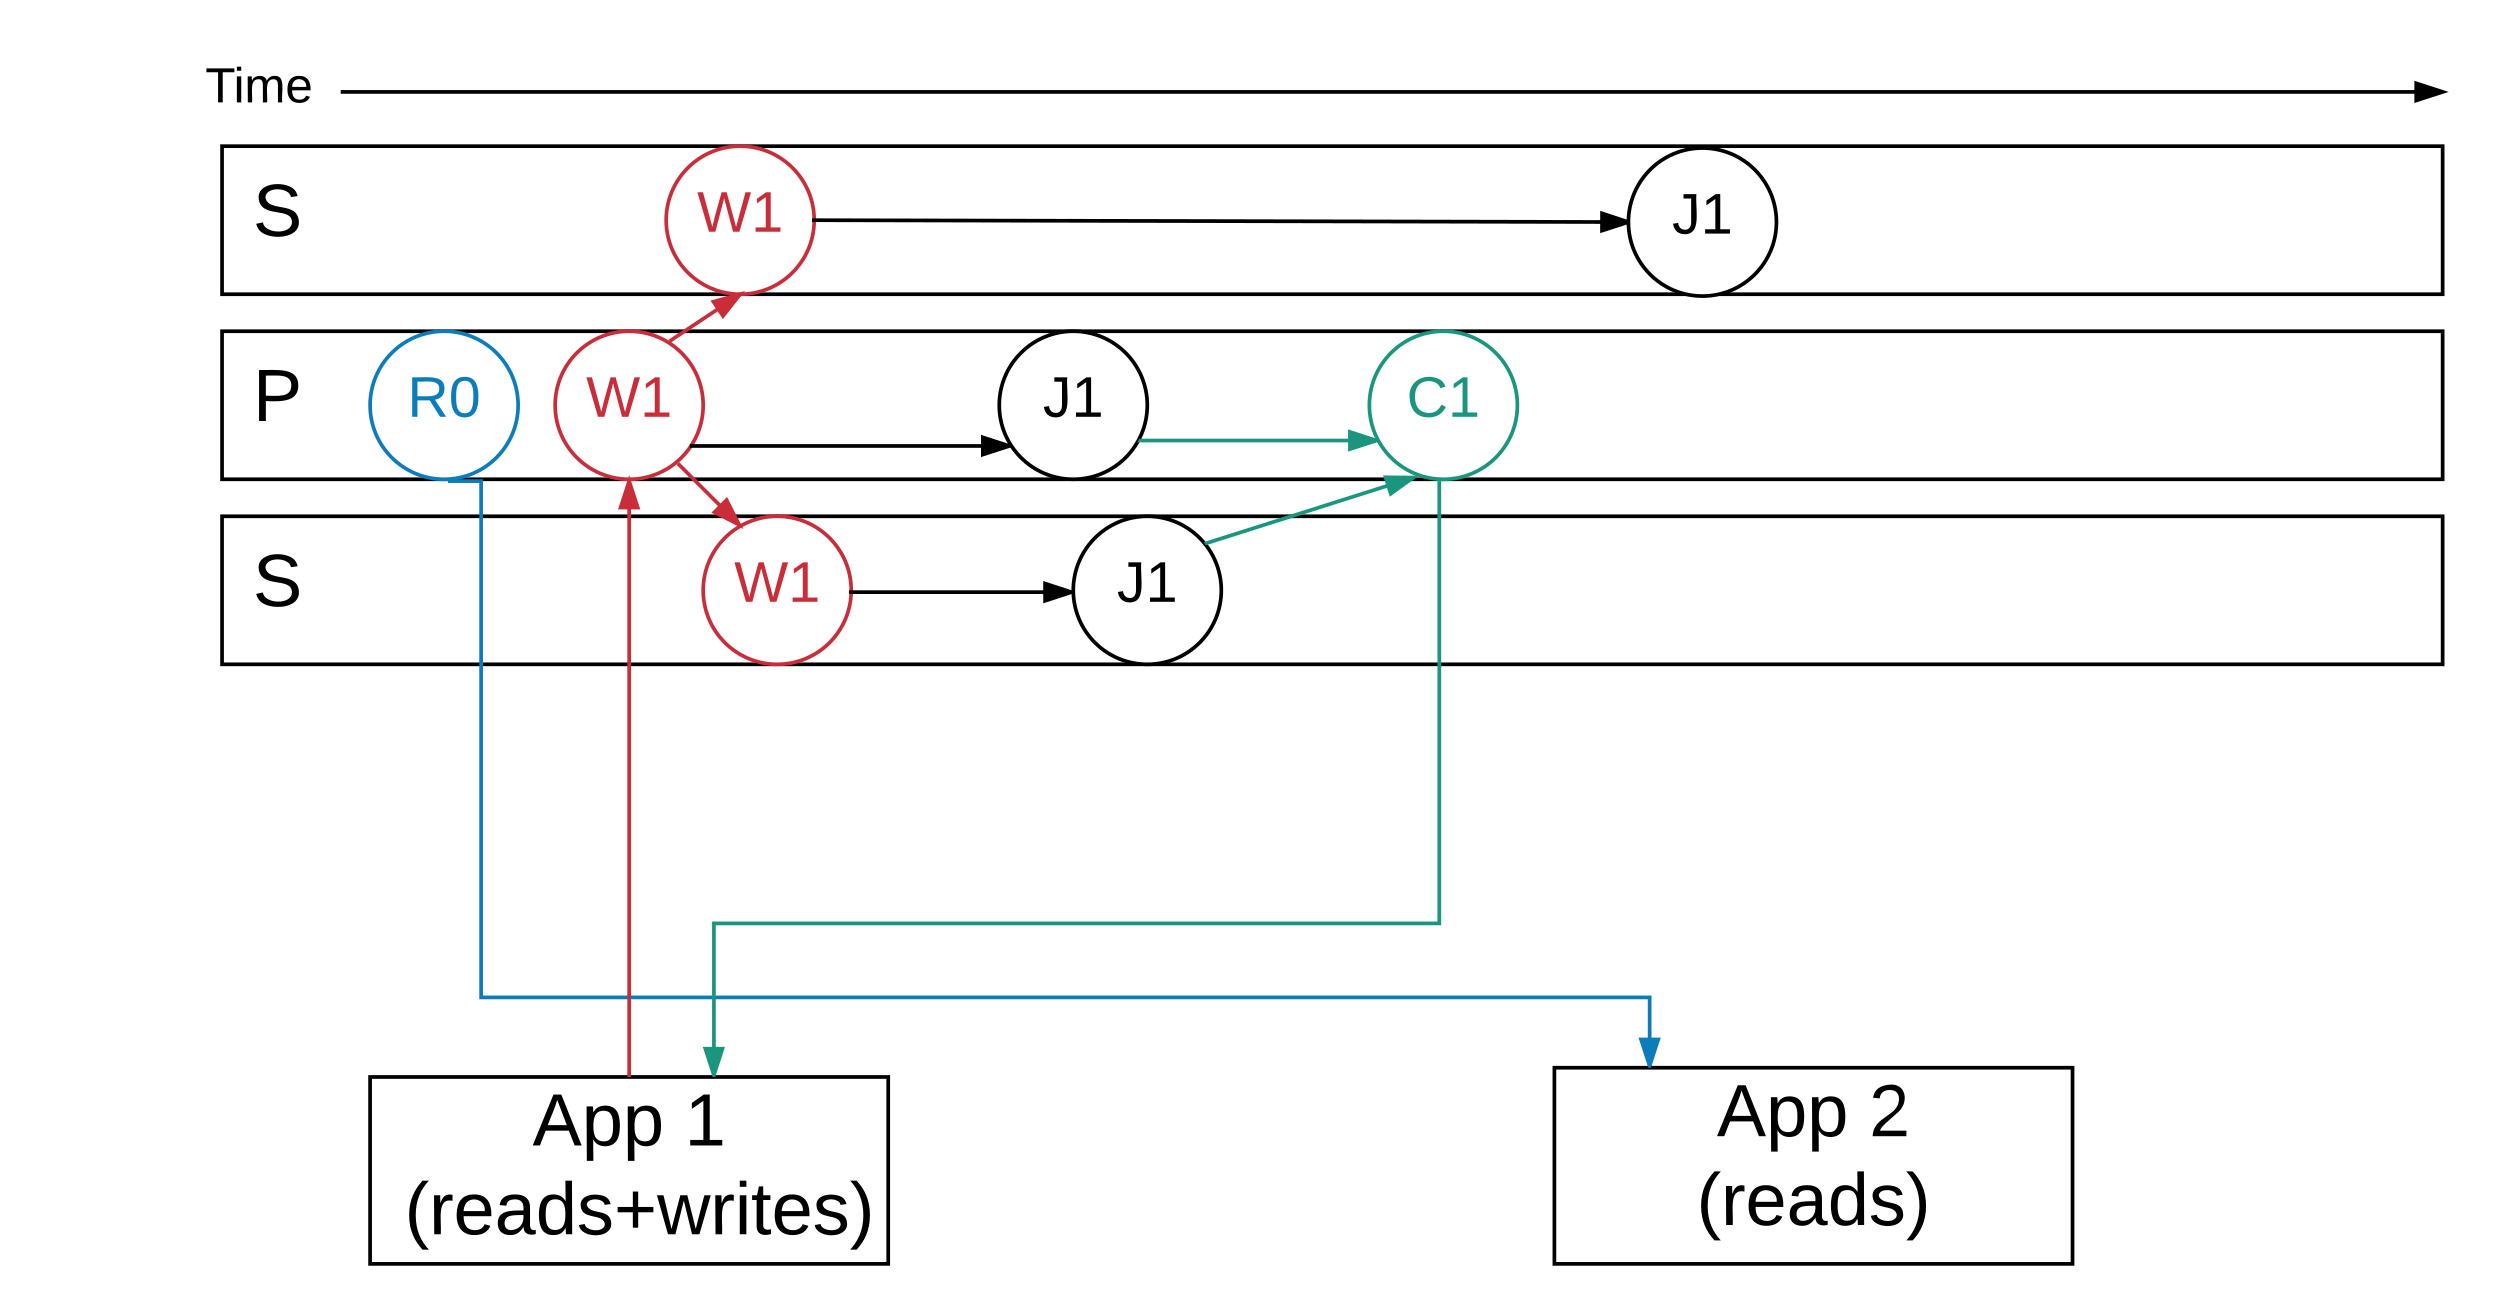 <svg xmlns="http://www.w3.org/2000/svg" xmlns:xlink="http://www.w3.org/1999/xlink" width="1351" height="703"><g transform="translate(40 -141)"><path d="M80 400h1200v-80H80zM80 300h1200v-80H80zM800 718h280v106H800z" stroke="#000" stroke-width="2" fill="#fff"/><use xlink:href="#a" transform="matrix(1,0,0,1,805,723) translate(82.778 32)"/><use xlink:href="#b" transform="matrix(1,0,0,1,805,723) translate(165 32)"/><use xlink:href="#c" transform="matrix(1,0,0,1,805,723) translate(71.833 80)"/><path d="M160 723h280v101H160z" stroke="#000" stroke-width="2" fill="#fff"/><use xlink:href="#a" transform="matrix(1,0,0,1,165,728) translate(82.778 32)"/><use xlink:href="#d" transform="matrix(1,0,0,1,165,728) translate(165 32)"/><use xlink:href="#e" transform="matrix(1,0,0,1,165,728) translate(2.556 80)"/><use xlink:href="#f" transform="matrix(1,0,0,1,165,728) translate(13.667 80)"/><path d="M144.13 190.67H1280" stroke="#000" stroke-width="2" fill="none"/><path d="M1280 190.67l-14.27 4.63v-9.27z" stroke="#000" stroke-width="2"/><path d="M80 500h1200v-80H80z" stroke="#000" stroke-width="2" fill="#fff"/><path d="M202.13 401H220v279h631.47v37" stroke="#0c7cba" stroke-width="2" fill="none"/><path d="M851.47 717l-4.64-14.27h9.27z" fill="#0c7cba"/><path d="M852.2 718h-1.46l-5.3-16.27h12.04zm-4-14.27l3.27 10.03 3.26-10.03z" fill="#0c7cba"/><path d="M240 360c0 22.1-17.9 40-40 40s-40-17.9-40-40 17.9-40 40-40 40 17.9 40 40z" stroke="#0c7cba" stroke-width="2" fill="#fff"/><path d="M160 330h80v60h-80z" fill="none"/><use xlink:href="#g" transform="matrix(1,0,0,1,165,335) translate(15.167 31.222)"/><path d="M80 320.5h60V400H80z" fill="none"/><use xlink:href="#h" transform="matrix(1,0,0,1,85,325.5) translate(11.667 43)"/><path d="M80 220.5h60V300H80z" fill="none"/><use xlink:href="#i" transform="matrix(1,0,0,1,85,225.5) translate(11.667 43)"/><path d="M80 420.5h60V500H80z" fill="none"/><use xlink:href="#i" transform="matrix(1,0,0,1,85,425.5) translate(11.667 43)"/><path d="M-20 161h240v60H-20z" fill="none"/><use xlink:href="#j" transform="matrix(1,0,0,1,-15,166) translate(85.963 30.333)"/><path d="M340 360c0 22.1-17.9 40-40 40s-40-17.9-40-40 17.9-40 40-40 40 17.9 40 40z" stroke="#c92d39" stroke-width="2" fill="#fff"/><use xlink:href="#k" transform="matrix(1,0,0,1,265,325) translate(11.71 41.222)"/><path d="M420 460c0 22.1-17.9 40-40 40s-40-17.9-40-40 17.9-40 40-40 40 17.9 40 40z" stroke="#c92d39" stroke-width="2" fill="#fff"/><use xlink:href="#k" transform="matrix(1,0,0,1,345,425) translate(11.71 41.222)"/><path d="M400 260c0 22.1-17.9 40-40 40s-40-17.9-40-40 17.9-40 40-40 40 17.9 40 40z" stroke="#c92d39" stroke-width="2" fill="#fff"/><use xlink:href="#k" transform="matrix(1,0,0,1,325,225) translate(11.71 41.222)"/><path d="M300 723V401" stroke="#c92d39" stroke-width="2" fill="none"/><path d="M300 401l4.64 14.27h-9.28z" stroke="#c92d39" stroke-width="2" fill="#c92d39"/><path d="M321.83 325.38L360 300" stroke="#c92d39" stroke-width="2" fill="none"/><path d="M360 300l-9.3 11.76-5.15-7.72z" stroke="#c92d39" stroke-width="2" fill="#c92d39"/><path d="M326.3 391.44l33.16 33.15" stroke="#c92d39" stroke-width="2" fill="none"/><path d="M359.46 424.6l-13.37-6.82 6.55-6.55z" stroke="#c92d39" stroke-width="2" fill="#c92d39"/><path d="M920 261c0 22.1-17.9 40-40 40s-40-17.9-40-40 17.9-40 40-40 40 17.9 40 40z" stroke="#000" stroke-width="2" fill="#fff"/><use xlink:href="#l" transform="matrix(1,0,0,1,845,226) translate(18.58 41.222)"/><path d="M580 360c0 22.1-17.9 40-40 40s-40-17.9-40-40 17.9-40 40-40 40 17.9 40 40z" stroke="#000" stroke-width="2" fill="#fff"/><path d="M500 330h80v60h-80z" fill="none"/><use xlink:href="#l" transform="matrix(1,0,0,1,505,335) translate(18.58 31.222)"/><path d="M620 460c0 22.1-17.9 40-40 40s-40-17.9-40-40 17.9-40 40-40 40 17.9 40 40z" stroke="#000" stroke-width="2" fill="#fff"/><use xlink:href="#l" transform="matrix(1,0,0,1,545,425) translate(18.58 41.222)"/><path d="M401.77 260L840 261M401.77 260h-3" stroke="#000" stroke-width="2" fill="none"/><path d="M840 261l-14.28 4.6.02-9.27z"/><path d="M840.06 259.97L840 261l.04 1.04-15.32 4.94.03-12.03zm-13.33 4.26l10.03-3.24-10.02-3.3z"/><path d="M421.77 461h117.26M421.77 461h-3" stroke="#000" stroke-width="2" fill="none"/><path d="M539.03 461l-14.26 4.64v-9.28z"/><path d="M540 460.27l.06 1.45-16.3 5.3v-12.03zm-14.23 4L535.8 461l-10.03-3.26z"/><path d="M335.77 382H505.4M335.77 382h-3" stroke="#000" stroke-width="2" fill="none"/><path d="M505.4 382l-14.26 4.64v-9.28z"/><path d="M506.1 381.17l.22.4.7.96-16.88 5.48v-12zm-13.96 4.1l10.03-3.27-10.03-3.26z"/><path d="M780 360c0 22.1-17.9 40-40 40s-40-17.9-40-40 17.9-40 40-40 40 17.9 40 40z" stroke="#19967d" stroke-width="2" fill="#fff"/><use xlink:href="#m" transform="matrix(1,0,0,1,705,325) translate(15.167 41.222)"/><path d="M737.8 401v239h-392v82" stroke="#19967d" stroke-width="2" fill="none"/><path d="M738.8 401h-2v-1h2zM345.8 722l-4.64-14.27h9.28z" fill="#19967d"/><path d="M346.53 723h-1.46l-5.28-16.27h12zm-4-14.27l3.27 10.03 3.26-10.03z" fill="#19967d"/><path d="M612.06 434.5l111.7-35.44" stroke="#19967d" stroke-width="2" fill="none"/><path d="M612.36 435.47l-.68.2-.96-1.3-.36-.37 1.4-.44z" fill="#19967d"/><path d="M723.77 399.06l-12.2 8.73-2.8-8.84z" stroke="#19967d" stroke-width="2" fill="#19967d"/><path d="M576.27 379.06h127.5" stroke="#19967d" stroke-width="2" fill="none"/><path d="M576.27 380.06h-1.72l.58-.9.5-1.1h.64zM703.77 379.06l-14.27 4.64v-9.27z" fill="#19967d"/><path d="M704.45 378.23l.78 1.4-16.73 5.44v-12.02zm-13.95 4.1l10.03-3.27-10.03-3.26z" fill="#19967d"/><defs><path d="M205 0l-28-72H64L36 0H1l101-248h38L239 0h-34zm-38-99l-47-123c-12 45-31 82-46 123h93" id="n"/><path d="M115-194c55 1 70 41 70 98S169 2 115 4C84 4 66-9 55-30l1 105H24l-1-265h31l2 30c10-21 28-34 59-34zm-8 174c40 0 45-34 45-75s-6-73-45-74c-42 0-51 32-51 76 0 43 10 73 51 73" id="o"/><g id="a"><use transform="matrix(0.111,0,0,0.111,0,0)" xlink:href="#n"/><use transform="matrix(0.111,0,0,0.111,26.667,0)" xlink:href="#o"/><use transform="matrix(0.111,0,0,0.111,48.889,0)" xlink:href="#o"/></g><path d="M101-251c82-7 93 87 43 132L82-64C71-53 59-42 53-27h129V0H18c2-99 128-94 128-182 0-28-16-43-45-43s-46 15-49 41l-32-3c6-41 34-60 81-64" id="p"/><use transform="matrix(0.111,0,0,0.111,0,0)" xlink:href="#p" id="b"/><path d="M87 75C49 33 22-17 22-94c0-76 28-126 65-167h31c-38 41-64 92-64 168S80 34 118 75H87" id="q"/><path d="M114-163C36-179 61-72 57 0H25l-1-190h30c1 12-1 29 2 39 6-27 23-49 58-41v29" id="r"/><path d="M100-194c63 0 86 42 84 106H49c0 40 14 67 53 68 26 1 43-12 49-29l28 8c-11 28-37 45-77 45C44 4 14-33 15-96c1-61 26-98 85-98zm52 81c6-60-76-77-97-28-3 7-6 17-6 28h103" id="s"/><path d="M141-36C126-15 110 5 73 4 37 3 15-17 15-53c-1-64 63-63 125-63 3-35-9-54-41-54-24 1-41 7-42 31l-33-3c5-37 33-52 76-52 45 0 72 20 72 64v82c-1 20 7 32 28 27v20c-31 9-61-2-59-35zM48-53c0 20 12 33 32 33 41-3 63-29 60-74-43 2-92-5-92 41" id="t"/><path d="M85-194c31 0 48 13 60 33l-1-100h32l1 261h-30c-2-10 0-23-3-31C134-8 116 4 85 4 32 4 16-35 15-94c0-66 23-100 70-100zm9 24c-40 0-46 34-46 75 0 40 6 74 45 74 42 0 51-32 51-76 0-42-9-74-50-73" id="u"/><path d="M135-143c-3-34-86-38-87 0 15 53 115 12 119 90S17 21 10-45l28-5c4 36 97 45 98 0-10-56-113-15-118-90-4-57 82-63 122-42 12 7 21 19 24 35" id="v"/><path d="M33-261c38 41 65 92 65 168S71 34 33 75H2C39 34 66-17 66-93S39-220 2-261h31" id="w"/><g id="c"><use transform="matrix(0.111,0,0,0.111,0,0)" xlink:href="#q"/><use transform="matrix(0.111,0,0,0.111,13.222,0)" xlink:href="#r"/><use transform="matrix(0.111,0,0,0.111,26.444,0)" xlink:href="#s"/><use transform="matrix(0.111,0,0,0.111,48.667,0)" xlink:href="#t"/><use transform="matrix(0.111,0,0,0.111,70.889,0)" xlink:href="#u"/><use transform="matrix(0.111,0,0,0.111,93.111,0)" xlink:href="#v"/><use transform="matrix(0.111,0,0,0.111,113.111,0)" xlink:href="#w"/></g><path d="M27 0v-27h64v-190l-56 39v-29l58-41h29v221h61V0H27" id="x"/><use transform="matrix(0.111,0,0,0.111,0,0)" xlink:href="#x" id="d"/><path d="M118-107v75H92v-75H18v-26h74v-75h26v75h74v26h-74" id="y"/><path d="M206 0h-36l-40-164L89 0H53L-1-190h32L70-26l43-164h34l41 164 42-164h31" id="z"/><path d="M24-231v-30h32v30H24zM24 0v-190h32V0H24" id="A"/><path d="M59-47c-2 24 18 29 38 22v24C64 9 27 4 27-40v-127H5v-23h24l9-43h21v43h35v23H59v120" id="B"/><g id="f"><use transform="matrix(0.111,0,0,0.111,0,0)" xlink:href="#q"/><use transform="matrix(0.111,0,0,0.111,13.222,0)" xlink:href="#r"/><use transform="matrix(0.111,0,0,0.111,26.444,0)" xlink:href="#s"/><use transform="matrix(0.111,0,0,0.111,48.667,0)" xlink:href="#t"/><use transform="matrix(0.111,0,0,0.111,70.889,0)" xlink:href="#u"/><use transform="matrix(0.111,0,0,0.111,93.111,0)" xlink:href="#v"/><use transform="matrix(0.111,0,0,0.111,113.111,0)" xlink:href="#y"/><use transform="matrix(0.111,0,0,0.111,136.444,0)" xlink:href="#z"/><use transform="matrix(0.111,0,0,0.111,165.222,0)" xlink:href="#r"/><use transform="matrix(0.111,0,0,0.111,178.444,0)" xlink:href="#A"/><use transform="matrix(0.111,0,0,0.111,187.222,0)" xlink:href="#B"/><use transform="matrix(0.111,0,0,0.111,198.333,0)" xlink:href="#s"/><use transform="matrix(0.111,0,0,0.111,220.556,0)" xlink:href="#v"/><use transform="matrix(0.111,0,0,0.111,240.556,0)" xlink:href="#w"/></g><path fill="#0c7cba" d="M233-177c-1 41-23 64-60 70L243 0h-38l-65-103H63V0H30v-248c88 3 205-21 203 71zM63-129c60-2 137 13 137-47 0-61-80-42-137-45v92" id="C"/><path fill="#0c7cba" d="M101-251c68 0 85 55 85 127S166 4 100 4C33 4 14-52 14-124c0-73 17-127 87-127zm-1 229c47 0 54-49 54-102s-4-102-53-102c-51 0-55 48-55 102 0 53 5 102 54 102" id="D"/><g id="g"><use transform="matrix(0.086,0,0,0.086,0,0)" xlink:href="#C"/><use transform="matrix(0.086,0,0,0.086,22.383,0)" xlink:href="#D"/></g><path d="M30-248c87 1 191-15 191 75 0 78-77 80-158 76V0H30v-248zm33 125c57 0 124 11 124-50 0-59-68-47-124-48v98" id="E"/><use transform="matrix(0.111,0,0,0.111,0,0)" xlink:href="#E" id="h"/><path d="M185-189c-5-48-123-54-124 2 14 75 158 14 163 119 3 78-121 87-175 55-17-10-28-26-33-46l33-7c5 56 141 63 141-1 0-78-155-14-162-118-5-82 145-84 179-34 5 7 8 16 11 25" id="F"/><use transform="matrix(0.111,0,0,0.111,0,0)" xlink:href="#F" id="i"/><path d="M127-220V0H93v-220H8v-28h204v28h-85" id="G"/><path d="M210-169c-67 3-38 105-44 169h-31v-121c0-29-5-50-35-48C34-165 62-65 56 0H25l-1-190h30c1 10-1 24 2 32 10-44 99-50 107 0 11-21 27-35 58-36 85-2 47 119 55 194h-31v-121c0-29-5-49-35-48" id="H"/><g id="j"><use transform="matrix(0.074,0,0,0.074,0,0)" xlink:href="#G"/><use transform="matrix(0.074,0,0,0.074,15.259,0)" xlink:href="#A"/><use transform="matrix(0.074,0,0,0.074,21.111,0)" xlink:href="#H"/><use transform="matrix(0.074,0,0,0.074,43.259,0)" xlink:href="#s"/></g><path fill="#c92d39" d="M266 0h-40l-56-210L115 0H75L2-248h35L96-30l15-64 43-154h32l59 218 59-218h35" id="I"/><path fill="#c92d39" d="M27 0v-27h64v-190l-56 39v-29l58-41h29v221h61V0H27" id="J"/><g id="k"><use transform="matrix(0.086,0,0,0.086,0,0)" xlink:href="#I"/><use transform="matrix(0.086,0,0,0.086,29.296,0)" xlink:href="#J"/></g><path d="M153-248C145-148 188 4 80 4 36 3 13-21 6-62l32-5c4 25 16 42 43 43 27 0 39-20 39-49v-147H72v-28h81" id="K"/><g id="l"><use transform="matrix(0.086,0,0,0.086,0,0)" xlink:href="#K"/><use transform="matrix(0.086,0,0,0.086,15.556,0)" xlink:href="#x"/></g><path fill="#19967d" d="M212-179c-10-28-35-45-73-45-59 0-87 40-87 99 0 60 29 101 89 101 43 0 62-24 78-52l27 14C228-24 195 4 139 4 59 4 22-46 18-125c-6-104 99-153 187-111 19 9 31 26 39 46" id="L"/><path fill="#19967d" d="M27 0v-27h64v-190l-56 39v-29l58-41h29v221h61V0H27" id="M"/><g id="m"><use transform="matrix(0.086,0,0,0.086,0,0)" xlink:href="#L"/><use transform="matrix(0.086,0,0,0.086,22.383,0)" xlink:href="#M"/></g></defs></g></svg>